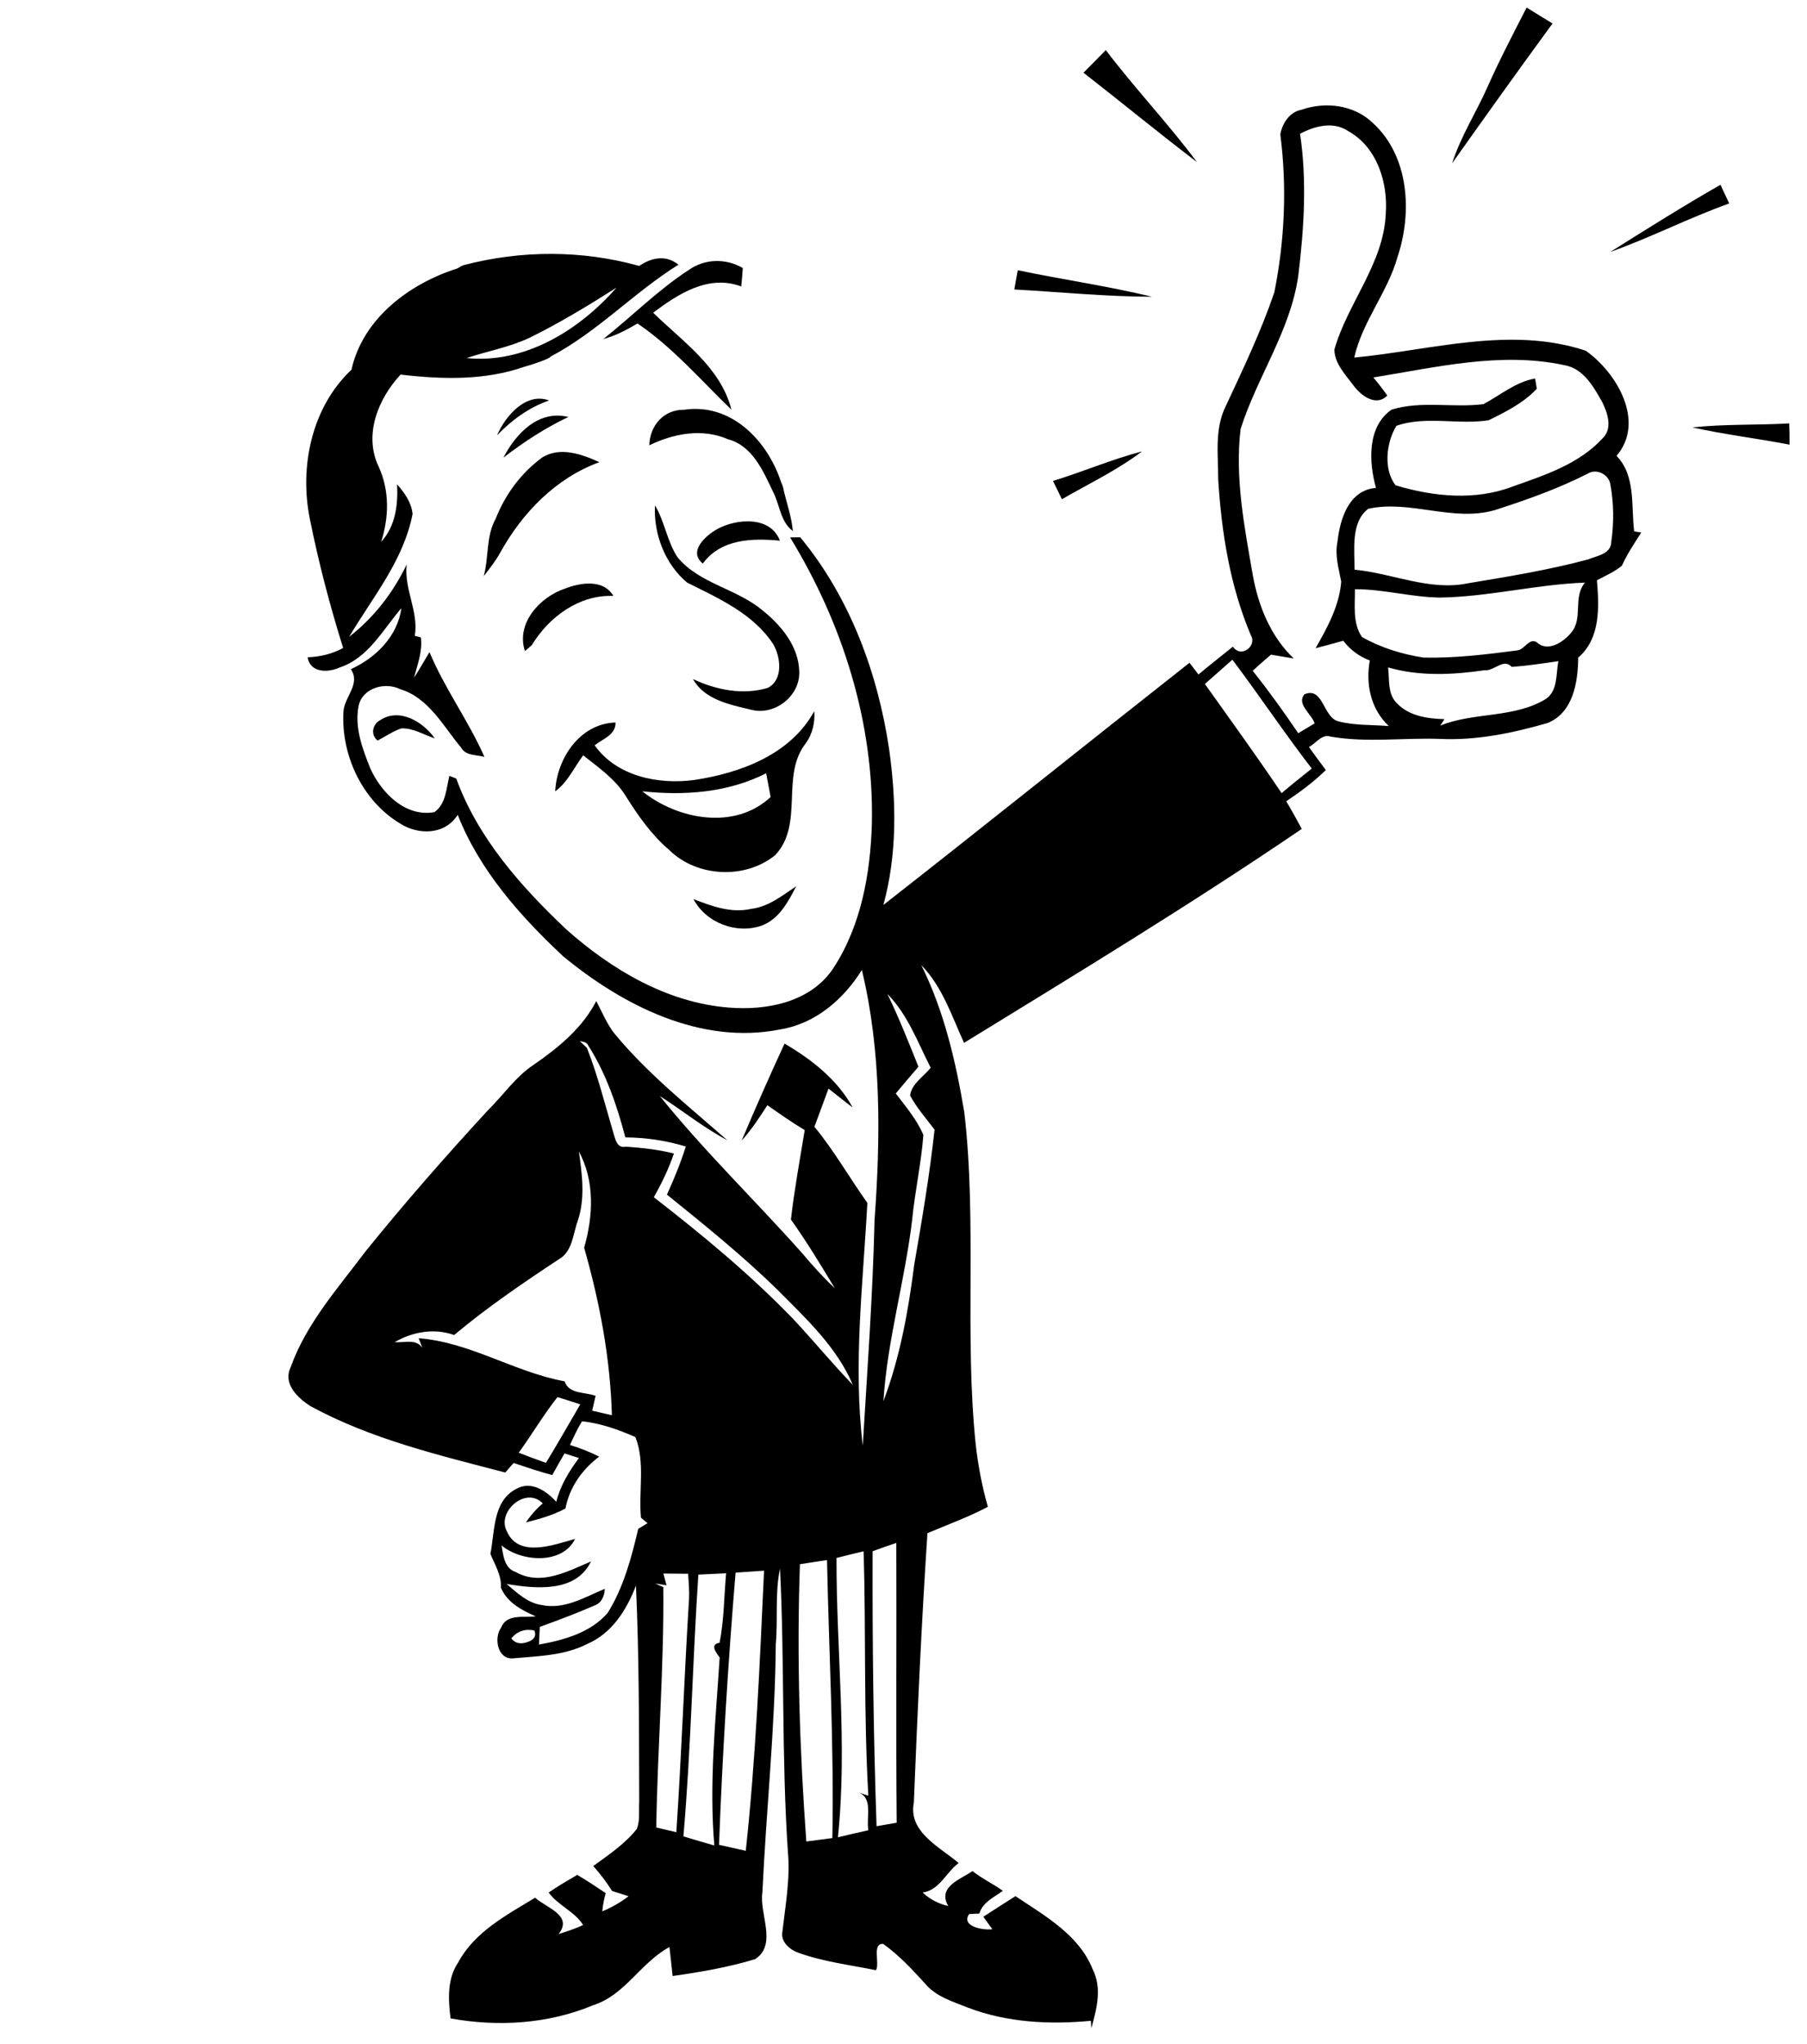 <?xml version="1.0" encoding="utf-8"?>
<!-- Generator: Adobe Illustrator 16.0.4, SVG Export Plug-In . SVG Version: 6.00 Build 0)  -->
<!DOCTYPE svg PUBLIC "-//W3C//DTD SVG 1.1//EN" "http://www.w3.org/Graphics/SVG/1.1/DTD/svg11.dtd">
<svg version="1.1" id="Layer_1" xmlns="http://www.w3.org/2000/svg" xmlns:xlink="http://www.w3.org/1999/xlink" x="0px" y="0px"
	 width="47.75px" height="54px" viewBox="0 0 47.75 54" enable-background="new 0 0 47.75 54" xml:space="preserve">
<g>
	<path d="M39.317,2.276c0.313-0.705,0.673-1.389,1.024-2.077c0.227,0.142,0.456,0.282,0.685,0.421
		c-0.895,1.223-1.777,2.456-2.653,3.693C38.602,3.596,39.015,2.962,39.317,2.276z"/>
	<path d="M28.631,1.921c0.197-0.198,0.394-0.397,0.589-0.598c0.77,1.013,1.648,1.938,2.41,2.959
		C30.616,3.512,29.636,2.702,28.631,1.921z"/>
	<g>
		<path d="M34.391,2.9c0.635-0.224,1.395-0.13,1.889,0.351c0.958,0.876,1.042,2.363,0.651,3.533
			c-0.262,0.94-0.933,1.709-1.145,2.662c2.021-0.191,4.12-0.844,6.118-0.181c0.818,0.578,1.584,1.869,0.814,2.777
			c0.513,0.531,0.381,1.325,0.465,1.996c0.048,0.008,0.142,0.021,0.188,0.029c-0.179,0.279-0.372,0.565-0.512,0.877
			c-0.197,0.164-0.436,0.265-0.66,0.385c0.059,0.701,0.097,1.54-0.495,2.042c-0.005,0.645-0.13,1.447-0.803,1.727
			c-0.925,0.267-1.888,0.468-2.856,0.421c-0.961-0.033-1.928,0.105-2.882-0.06c-0.237-0.078-0.389,0.182-0.575,0.274
			c0.146,0.205,0.297,0.408,0.447,0.609c-0.318,0.312-0.677,0.578-1.046,0.825c0.143,0.239,0.279,0.483,0.411,0.73
			c-2.913,1.981-5.925,3.811-8.925,5.652c-0.325-0.71-0.571-1.482-1.13-2.055c0.604,1.217,0.912,2.551,1.136,3.883
			c0.341,2.92-0.001,5.874,0.304,8.798c0.064,0.55,0.167,1.098,0.32,1.63c-0.515,0.272-1.062,0.47-1.597,0.696
			c-0.157,2.369-0.265,4.74-0.359,7.112c-0.157,0.782,0.685,1.178,1.184,1.602c-0.334,0.245-0.5,0.712-0.95,0.78
			c0.189,0.179,0.422,0.298,0.674,0.355c-0.292-0.51,0.323-0.701,0.642-0.923c0.25,0.201,0.543,0.335,0.801,0.522
			c-0.229,0.17-0.534,0.3-0.62,0.6c-0.068,0.003-0.205,0.009-0.271,0.015c-0.224,0.332,0.384,0.432,0.614,0.4
			c-0.06-0.083-0.18-0.249-0.239-0.33c0.282-0.183,0.566-0.364,0.85-0.544c0.774,0.52,1.672,1.015,2.038,1.927
			c0.256,0.502,0.108,1.058-0.034,1.563l-0.011-0.197c-1.09,0.103-2.217,0.047-3.249-0.348c-0.398-0.16-0.843-0.288-1.13-0.632
			c-0.343-0.378-0.693-0.754-1.109-1.051c-0.305-0.021-0.084,0.519-0.192,0.694c-0.685-0.139-1.389-0.222-2.048-0.46
			c-0.221-0.074-0.471-0.288-0.426-0.544c0.08-0.698,0.211-1.404,0.148-2.111c-0.17-2.493-0.086-4.999-0.209-7.495
			c-0.139,0.653-0.051,1.33-0.112,1.993c-0.017,2.188-0.251,4.369-0.353,6.553c-0.091,0.573,0.404,1.387-0.193,1.772
			c-0.707,0.216-1.446,0.341-2.18,0.446c-0.026-0.255-0.055-0.51-0.084-0.765c-0.759,0.406-1.174,1.272-2.016,1.536
			c-1.184,0.496-2.513,0.576-3.768,0.349c-0.062-0.497-0.094-1.045,0.203-1.48c0.434-0.81,1.276-1.249,2.031-1.709
			c0.297,0.268,1.012,0.465,0.62,0.961c0.218-0.072,0.442-0.139,0.649-0.24c-0.22-0.354-0.662-0.517-0.911-0.857
			c0.243-0.171,0.501-0.316,0.757-0.467c0.255,0.151,0.503,0.316,0.751,0.482c-0.046,0.157-0.074,0.318-0.091,0.482
			c0.248-0.104,0.482-0.236,0.694-0.4c-0.107-0.036-0.326-0.104-0.435-0.138c-0.145-0.234-0.313-0.454-0.497-0.659
			c0.407-0.299,0.84-0.584,1.153-0.984c0.087-0.229,0.046-0.481,0.061-0.718c-0.005-1.9,0-3.804-0.086-5.706
			c-0.247,0.644-0.637,1.266-1.295,1.544c-0.596,0.306-1.286,0.316-1.938,0.376c-0.422,0.05-0.532-0.537-0.329-0.812
			c0.148-0.375,0.601-0.254,0.914-0.296c-0.372-0.164-0.752-0.361-0.921-0.757c0.021-0.329-0.159-0.604-0.277-0.895
			c0.12-0.596,0.057-1.397,0.687-1.717c0.395-0.221,0.793,0.056,1.054,0.343c0.106-0.43,0.337-0.807,0.599-1.157
			c-0.096-0.031-0.287-0.09-0.382-0.121c-0.11,0.188-0.218,0.381-0.324,0.572c-0.345-0.094-0.684-0.207-1.021-0.32
			c-0.056,0.062-0.166,0.189-0.221,0.252c-1.754-0.459-3.544-0.881-5.148-1.754c-0.333-0.214-0.733-0.586-0.524-1.023
			c0.412-1.158,1.252-2.093,1.978-3.062c1.037-1.285,2.127-2.526,3.246-3.741c0.404-0.395,0.723-0.88,1.202-1.193
			c0.649-0.449,1.283-0.966,1.651-1.681c0.157,0.291,0.279,0.606,0.489,0.868c0.873,1.054,1.95,1.909,2.974,2.808
			c-0.629-0.334-1.185-0.785-1.784-1.168c1.175,1.459,2.526,2.761,3.769,4.16c0.269,0.318,0.547,0.63,0.854,0.915
			c-0.37-0.615-0.743-1.229-1.158-1.812c0.092-0.792,0.235-1.577,0.365-2.363c-0.339-0.203-0.664-0.43-0.987-0.658
			c-0.209,0.325-0.422,0.649-0.681,0.938c0.365-0.86,0.744-1.722,1.135-2.565c0.71,0.416,1.397,0.95,1.798,1.686
			c-0.216-0.16-0.424-0.333-0.637-0.497c-0.121,0.337-0.249,0.672-0.372,1.008c0.521,0.632,0.926,1.347,1.399,2.012
			c-0.114,2.134-0.379,4.276-0.121,6.411c0.118-1.984,0.264-3.968,0.311-5.956c0.16-2.203,0.184-4.445-0.335-6.608
			c-0.486,0.776-1.226,1.417-2.154,1.569c-2.099,0.421-4.167-0.633-5.746-1.937c-1.134-1.062-2.206-2.27-2.78-3.733
			c-0.298,0.484-0.911,0.539-1.39,0.306C9.621,21.258,9,19.987,9.077,18.784c0.033-0.388,0.458-0.718,0.194-1.106
			c0.66-0.301,1.234-0.867,1.336-1.613c-0.49,0.569-0.871,1.315-1.629,1.567c-0.303,0.142-0.784,0.148-0.849-0.269
			c0.329-0.011,0.648-0.088,0.939-0.245c-0.35-1.117-0.649-2.256-0.879-3.404c-0.283-1.381,0.046-2.959,1.098-3.946
			c0.303-1.362,1.538-2.279,2.807-2.68c0.107-0.065,0.05-0.037,0.155-0.083c1.517-0.399,3.131-0.402,4.643,0.02
			c0.32-0.221,0.709-0.301,1.035-0.033c-1.178,0.736-2.14,1.777-3.375,2.426c-0.004,0.052-0.496,0.218-0.698,0.271
			c-1.045,0.367-2.182,0.334-3.268,0.206c-0.596,0.638-0.983,1.599-0.578,2.436c0.288,0.634,0.272,1.331,0.064,1.983
			c0.38-0.416,0.448-0.979,0.421-1.519c0.198,0.224,0.379,0.476,0.409,0.783c-0.237,1.227-1.055,2.199-1.676,3.244
			c0.65-0.502,1.167-1.172,1.521-1.911c-0.076,0.646,0.322,1.251,0.214,1.884c0.041,0.011,0.121,0.034,0.161,0.044
			c0.048,0.367-0.092,0.717-0.182,1.066c0.144-0.223,0.271-0.452,0.409-0.678c0.404,0.965,1.03,1.812,1.452,2.767
			c-0.212-0.06-0.495-0.022-0.617-0.247c-0.478-0.569-0.854-1.317-1.619-1.545c-0.396-0.194-0.988-0.027-1.088,0.441
			c-0.116,0.572,0.104,1.148,0.315,1.67c0.292,0.636,0.924,1.278,1.687,1.141c0.308-0.217,0.312-0.626,0.396-0.959
			c0.045,0.019,0.136,0.054,0.182,0.072c0.571,1.572,1.709,2.851,2.906,3.983c1.195,1.064,2.664,1.936,4.289,2.066
			c1.008,0.083,2.165-0.136,2.765-1.034c0.736-1.12,0.982-2.496,1.022-3.817c0.06-2.669-0.775-5.304-2.161-7.569
			c0.067,0,0.201-0.002,0.268-0.003c1.314,1.586,2.053,3.592,2.352,5.616c0.189,1.359,0.211,2.766-0.155,4.097
			c2.708-2.118,5.388-4.272,8.09-6.398c0.059,0.078,0.177,0.231,0.236,0.31c0.299-0.251,0.607-0.49,0.911-0.736
			c0.212,0.318,0.649-0.022,0.472-0.306c-0.551-1.301-0.774-2.713-0.861-4.113c0-0.645-0.1-1.333,0.198-1.931
			c0.461-0.986,0.931-1.974,1.284-3.005c0.276-1.369,0.338-2.792,0.159-4.179C33.886,3.255,34.077,2.958,34.391,2.9z M34.354,3.534
			c0.185,1.238,0.105,2.502-0.046,3.742c-0.203,1.456-1.088,2.677-1.525,4.056c-0.154,1.295,0.102,2.594,0.323,3.867
			c0.148,0.816,0.471,1.613,1.081,2.196c-0.151-0.025-0.45-0.076-0.601-0.101c-0.165,0.139-0.324,0.282-0.483,0.425
			c0.423,0.534,0.822,1.085,1.203,1.65c0.109-0.065,0.326-0.194,0.433-0.259c-0.076-0.249-0.489-0.51-0.268-0.77
			c0.503-0.207,0.485,0.613,0.9,0.717c0.433,0.111,0.886,0.086,1.327,0.123c-0.477-0.451-0.614-1.105-0.501-1.733
			c-0.281-0.104-0.521-0.283-0.7-0.521c-0.244,0.068-0.487,0.136-0.733,0.198c0.312-0.545,0.627-1.121,0.678-1.758
			c-0.066-0.347-0.172-0.694-0.1-1.048c0.065-0.602,0.3-1.374,1.019-1.429c-0.191-0.679-0.239-1.617,0.411-2.068
			c0.787-0.242,1.628-0.042,2.429-0.145c0.447-0.238,0.85-0.588,1.364-0.677c0.011,0.067,0.033,0.201,0.045,0.271
			c-0.349,0.373-0.818,0.609-1.271,0.831c-0.804,0.129-1.656-0.124-2.438,0.147c-0.274,0.444-0.348,1.155-0.023,1.572
			c1.005,0.303,2.12,0.414,3.119,0.023c0.835-0.294,1.735-0.591,2.348-1.261c0.271-0.252,0.141-0.662,0-0.948
			c-0.23-0.411-0.501-0.902-1.008-0.988c-1.68-0.361-3.385,0.058-5.046,0.325c0.13,0.154,0.252,0.314,0.368,0.478
			c-0.3,0.305-0.695,0-0.89-0.262c-0.21-0.285-0.503-0.579-0.508-0.952c0.35-1.233,1.303-2.269,1.358-3.589
			c0.06-0.829-0.232-1.765-1.001-2.188C35.228,3.199,34.736,3.33,34.354,3.534z M13.991,8.924c-0.53,0.25-1.109,0.35-1.661,0.535
			c1.536,0.158,2.985-0.742,3.961-1.861C15.544,8.074,14.786,8.533,13.991,8.924z M41.952,12.514
			c-0.784,0.398-1.618,0.694-2.457,0.963c-1.108,0.317-2.239-0.281-3.34-0.036c-0.468,0.36-0.356,1.077-0.362,1.608
			c1.005,0.095,1.983,0.572,3.002,0.359c1.065-0.178,2.132-0.35,3.174-0.631c0.23-0.098,0.604-0.138,0.609-0.464
			c0.072-0.497,0.068-1.009-0.022-1.503C42.524,12.533,42.185,12.363,41.952,12.514z M38.05,15.786
			c-0.755-0.009-1.491-0.224-2.246-0.221c0.006,0.42-0.068,0.893,0.185,1.262c0.5,0.284,1.062,0.457,1.626,0.544
			c0.825,0.019,1.651-0.082,2.468-0.188c0.198-0.008,0.325-0.348,0.527-0.216c0.285,0.27,0.698-0.001,0.903-0.247
			c0.332-0.38,0.041-0.946,0.371-1.329C40.601,15.437,39.337,15.767,38.05,15.786z M31.839,18.068
			c0.683,0.958,1.371,1.91,2.028,2.884c0.261-0.222,0.529-0.436,0.796-0.649c-0.725-0.941-1.384-1.93-2.097-2.876
			C32.324,17.642,32.081,17.857,31.839,18.068z M39.232,17.705c-0.85,0.123-1.72,0.166-2.552-0.074
			c0.041,0.319-0.021,0.709,0.241,0.954c0.319,0.333,0.811,0.401,1.249,0.412l-0.109,0.171c0.876-0.361,1.945-0.189,2.787-0.703
			c0.325-0.22,0.263-0.663,0.333-0.999c-0.41,0.059-0.82,0.122-1.233,0.152C39.73,17.376,39.479,17.736,39.232,17.705z
			 M23.449,26.256c0.306,0.627,0.561,1.277,0.821,1.924c-0.202,0.232-0.403,0.469-0.599,0.706c0.265,0.349,0.559,0.691,0.729,1.097
			c-0.056,0.747-0.222,1.481-0.295,2.228c-0.189,1.613-0.659,3.184-0.761,4.806c0.435-1.154,0.658-2.375,0.813-3.599
			c0.206-1.188,0.408-2.377,0.539-3.576c-0.223-0.298-0.472-0.574-0.646-0.901c0.033-0.308,0.36-0.502,0.543-0.735
			C24.251,27.534,23.986,26.801,23.449,26.256z M15.322,27.505l0.187,0.176c0.288,0.729,0.476,1.493,0.699,2.244
			c0.053,0.167,0.089,0.418,0.334,0.366c0.426,0.03,0.852,0.076,1.266,0.181c-0.137,0.401-0.32,0.784-0.531,1.155
			c1.287,0.997,2.546,2.04,3.679,3.212c0.536,0.571,1.034,1.181,1.58,1.744c-0.426-1.005-1.243-1.756-1.996-2.517
			c-0.92-0.896-1.918-1.703-2.916-2.508c0.189-0.415,0.361-0.835,0.498-1.271c-0.52-0.158-1.057-0.237-1.597-0.241
			c-0.224-0.848-0.508-1.687-0.982-2.429C15.504,27.525,15.406,27.518,15.322,27.505z M15.268,32.248
			c-0.129,0.349-0.137,0.812-0.498,1.016c-0.95,0.628-1.895,1.27-2.769,2.003c-0.526-0.188-1.098-0.087-1.571,0.188
			c0.25,0.022,0.568-0.099,0.732,0.153l-0.098-0.256c1.357,0.103,2.529,0.895,3.856,1.138c0.111,0.344,0.543,0.278,0.819,0.384
			c-0.023,0.097-0.069,0.292-0.091,0.391c0.129,0.031,0.391,0.09,0.521,0.121c-0.041-1.503-0.321-2.982-0.733-4.426
			c0.24-0.837,0.286-1.753-0.139-2.543C15.383,31.023,15.468,31.651,15.268,32.248z M13.708,38.376
			c0.237,0.093,0.478,0.184,0.719,0.268c0.311-0.51,0.605-1.031,0.907-1.546c-0.202-0.066-0.402-0.13-0.603-0.191
			C14.362,37.376,14.057,37.891,13.708,38.376z M15.379,37.546c-0.122,0.201-0.22,0.413-0.318,0.625
			c0.265,0.081,0.523,0.184,0.773,0.307c-0.458,0.348-0.781,0.806-0.893,1.373c-0.326,0.173-0.684,0.277-1.042,0.366
			c0.124-0.188,0.271-0.355,0.443-0.501c-0.441-0.467-1.231,0.22-0.946,0.741c0.314,0.709,1.245,0.35,1.801,0.195
			c-0.334,0.685-1.417,0.612-1.943,0.174c0.047,0.266,0.069,0.602,0.374,0.701c0.661,0.377,1.372-0.018,1.989-0.279
			c-0.402,0.835-1.475,0.721-2.23,0.595c0.272,0.23,0.546,0.498,0.916,0.554c0.6,0.135,1.147-0.204,1.678-0.426
			c-0.006,0.188-0.085,0.378-0.279,0.444c-0.47,0.206-0.954,0.386-1.438,0.562c-0.006,0.116-0.016,0.351-0.022,0.467
			c0.652-0.116,1.359-0.313,1.812-0.831c0.423-0.673,0.63-1.458,0.812-2.228c0.062-0.038,0.184-0.11,0.245-0.147
			c-0.043-0.036-0.131-0.11-0.174-0.146c-0.066-0.705,0.118-1.455-0.146-2.129C16.346,37.766,15.86,37.595,15.379,37.546z
			 M23.059,40.979c-0.008,2.42,0.021,4.844,0.104,7.264c0.178-0.033,0.353-0.062,0.532-0.093c-0.022-2.463,0-4.927-0.01-7.391
			C23.475,40.83,23.267,40.9,23.059,40.979z M22.105,41.156c-0.007,2.458,0.292,4.922,0.037,7.379
			c0.267-0.064,0.536-0.126,0.805-0.186c-0.065-0.329,0.14-0.864-0.277-1.004c0.068,0.023,0.208,0.068,0.276,0.092
			c-0.125-2.149-0.061-4.306-0.124-6.457C22.581,41.037,22.342,41.095,22.105,41.156z M21.138,41.321
			c-0.086,2.442-0.009,4.889,0.169,7.325c0.23-0.029,0.459-0.06,0.688-0.09c0.047-2.449-0.091-4.896-0.141-7.345
			C21.617,41.249,21.377,41.286,21.138,41.321z M17.53,41.568c0.021,0.077,0.063,0.23,0.083,0.31
			c-0.075-0.012-0.225-0.035-0.3-0.047l0.215,0.095c0.021,2.114-0.153,4.233-0.186,6.35c0.175,0.04,0.352,0.084,0.53,0.125
			c0.138-2.054,0.208-4.111,0.336-6.166c0.011-0.221-0.011-0.441-0.024-0.661C17.966,41.573,17.748,41.57,17.53,41.568z
			 M18.454,41.596c-0.154,2.303-0.195,4.614-0.395,6.915c0.272,0.083,0.544,0.162,0.817,0.241c-0.142-1.654,0.037-3.314,0.141-4.966
			c-0.093-0.131-0.27-0.344-0.001-0.391c0.118-0.605,0.116-1.223,0.172-1.834C18.944,41.574,18.699,41.585,18.454,41.596z
			 M19.438,41.544c-0.2,2.394-0.347,4.791-0.438,7.19c0.235,0.054,0.47,0.106,0.707,0.158c0.266-2.459,0.369-4.93,0.483-7.4
			C19.938,41.509,19.689,41.526,19.438,41.544z M13.51,43.279c0.103,0.138,0.255,0.167,0.456,0.089
			c0.159-0.062,0.21-0.161,0.155-0.296C13.875,43.021,13.671,43.09,13.51,43.279z"/>
	</g>
	<path d="M42.551,6.656c0.963-0.605,1.925-1.21,2.913-1.775c0.075,0.165,0.153,0.329,0.231,0.493
		C44.629,5.756,43.618,6.276,42.551,6.656z"/>
	<path d="M18.203,7.13c0.426-0.299,0.979-0.31,1.425-0.049c-0.01,0.163-0.024,0.326-0.041,0.486
		c-0.86-0.323-1.666,0.195-2.327,0.694c0.783,0.767,1.782,1.438,2.069,2.563c-0.808-0.779-1.545-1.641-2.483-2.279
		c-0.286,0.17-0.581,0.325-0.902,0.411C16.701,8.354,17.391,7.658,18.203,7.13z"/>
	<path d="M26.894,7.138c1.181,0.249,2.375,0.417,3.551,0.701c-1.218-0.003-2.429-0.125-3.642-0.192
		C26.824,7.519,26.87,7.265,26.894,7.138z"/>
	<path d="M13.134,11.5c0.219-0.507,0.761-1.147,1.375-0.921C13.975,10.765,13.522,11.097,13.134,11.5z"/>
	<path d="M17.158,11.763c0.011-0.514,0.379-0.945,0.913-0.938c1.249-0.187,2.207,0.812,2.566,1.902
		c0.038,0.084,0.052,0.126,0.055,0.145c0.084,0.396,0.223,0.751,0.259,1.156c-0.33-0.241-0.344-0.699-0.525-1.04
		c-0.261-0.549-0.544-1.214-1.19-1.385C18.557,11.308,17.802,11.451,17.158,11.763z"/>
	<path d="M13.302,12.09c0.33-0.635,0.924-1.27,1.717-1.075C14.406,11.306,13.839,11.676,13.302,12.09z"/>
	<path d="M44.719,11.291c0.851-0.093,1.708-0.057,2.561-0.106c0.007,0.187,0.01,0.373,0.008,0.561
		C46.433,11.583,45.569,11.477,44.719,11.291z"/>
	<path d="M14.329,12.084c0.472-0.292,1.05-0.085,1.51,0.125c-1.146,0.418-2.029,1.328-2.613,2.376
		c-0.124,0.227-0.284,0.431-0.444,0.635c0.139-0.502,0.056-1.053,0.318-1.521C13.351,13.06,13.774,12.491,14.329,12.084z"/>
	<path d="M27.825,12.704c0.792-0.241,1.552-0.571,2.354-0.78c-0.658,0.498-1.407,0.853-2.118,1.264
		C27.982,13.025,27.904,12.865,27.825,12.704z"/>
	<path d="M17.309,13.35c0.257,0.436,0.32,0.956,0.598,1.377c0.587,0.699,1.563,0.823,2.243,1.398
		c0.497,0.395,0.956,0.953,0.97,1.616c0.027,0.654-0.667,1.185-1.295,1.002c-0.55-0.13-1.217-0.267-1.512-0.804
		c0.608,0.287,1.319,0.429,1.975,0.233c0.413-0.212,0.346-0.812,0.143-1.157c-0.53-0.808-1.442-1.208-2.274-1.625
		C17.576,14.907,17.264,14.099,17.309,13.35z"/>
	<path d="M18.571,14.889c-0.397-0.328,0.08-0.742,0.387-0.916c0.513-0.276,1.403-0.348,1.651,0.31
		C19.877,14.213,19.048,14.235,18.571,14.889z"/>
	<path d="M14.93,15.549c0.41-0.161,1.019-0.255,1.278,0.194c-0.903-0.037-1.703,0.554-2.154,1.299
		c-0.045,0.04-0.136,0.118-0.182,0.157C13.627,16.466,14.271,15.767,14.93,15.549z"/>
	<path d="M10.041,19.028c0.509-0.344,1.144,0.04,1.448,0.479c-0.291-0.096-0.568-0.278-0.885-0.265
		c-0.224,0.077-0.418,0.213-0.625,0.321C9.788,19.418,9.838,19.134,10.041,19.028z"/>
	<g>
		<path d="M18.343,20.605c1.225-0.184,2.546-0.672,3.174-1.818c0.023,0.299-0.046,0.597-0.221,0.843
			c-0.681,0.86-0.039,2.133-0.809,2.958c-0.792,0.649-2.075,0.588-2.807-0.138c-0.464-0.396-0.814-0.895-1.137-1.409
			c-0.276-0.457-0.723-0.761-1.132-1.088c-0.241,0.32-0.408,0.71-0.74,0.952c0.044-0.871,0.65-1.789,1.594-1.819
			c0.009,0.331-0.338,0.431-0.551,0.603C16.298,20.511,17.397,20.731,18.343,20.605z M16.973,20.903
			c0.934,0.753,2.448,1.035,3.391,0.151c-0.04-0.209-0.08-0.417-0.118-0.626C19.235,20.94,18.082,21.024,16.973,20.903z"/>
	</g>
	<path d="M19.849,24.009c0.457-0.052,0.821-0.351,1.19-0.597c-0.208,0.408-0.451,0.864-0.905,1.038
		c-0.671,0.235-1.474-0.066-1.809-0.699C18.807,23.938,19.324,24.13,19.849,24.009z"/>
</g>
</svg>
